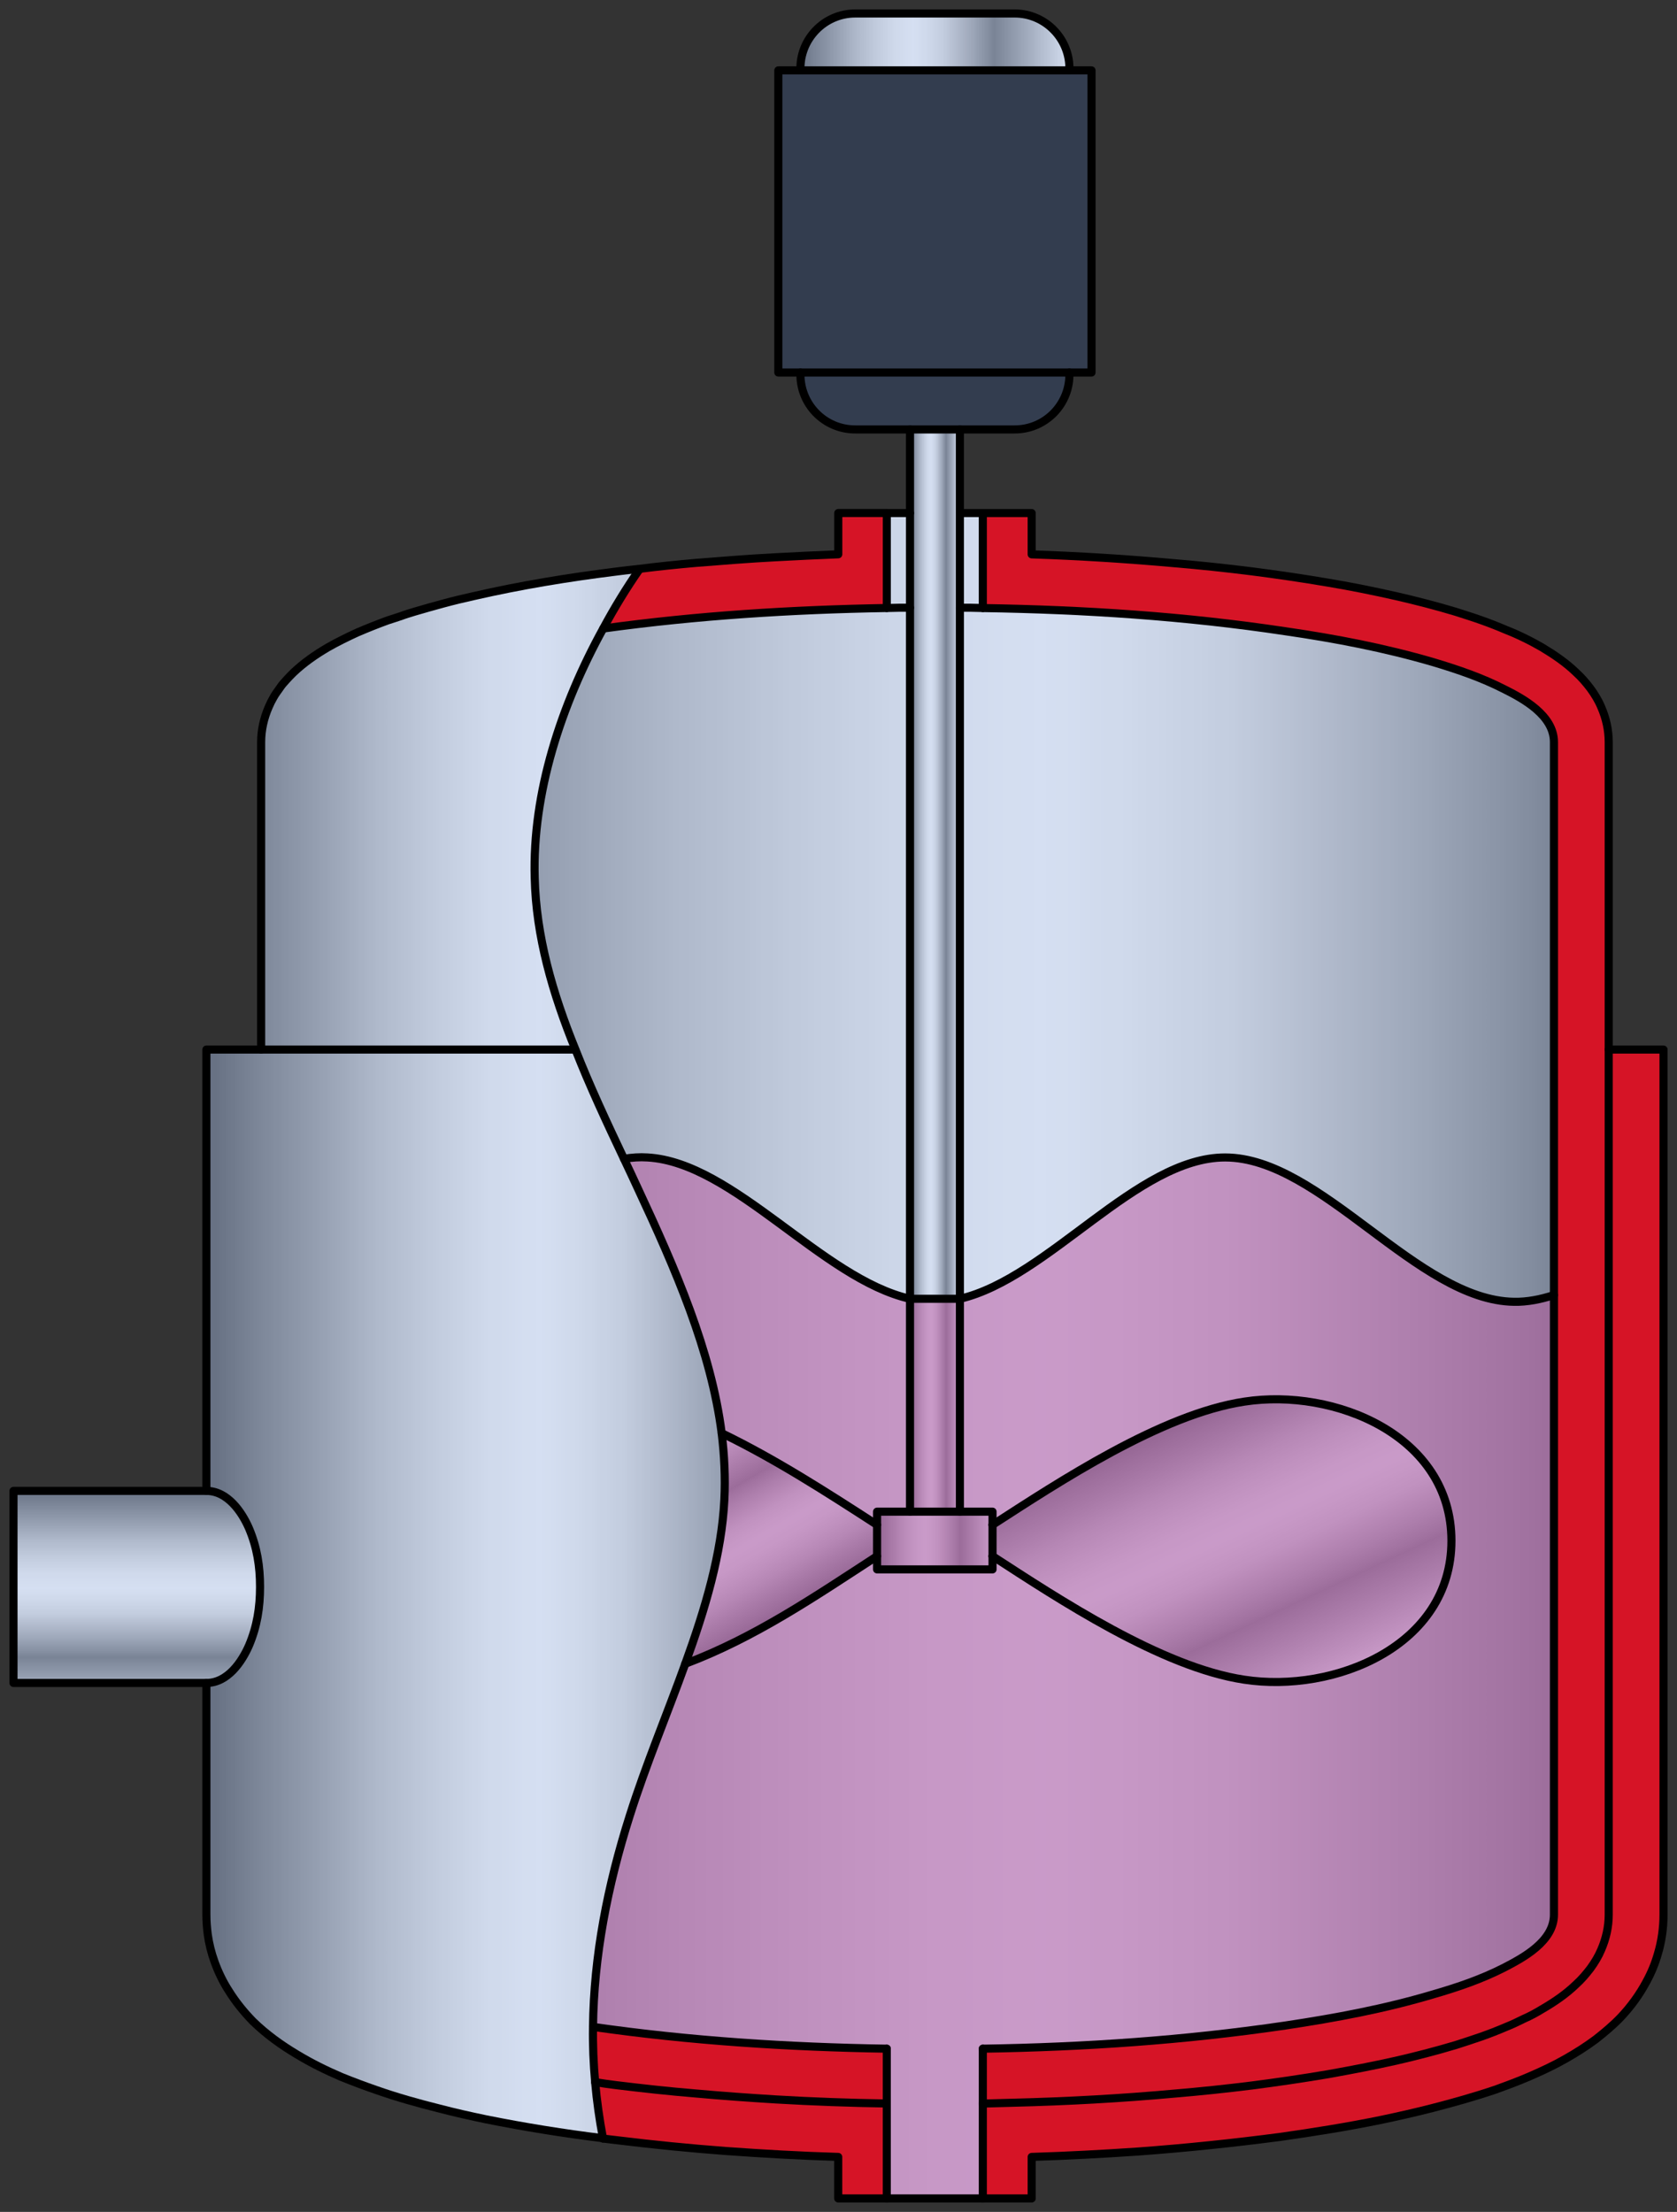  
<svg version="1.1" baseProfile="basic" id="Layer_1"  xmlns:agg="http://www.example.com"
	 xmlns="http://www.w3.org/2000/svg"  xmlns:xlink="http://www.w3.org/1999/xlink" x="0px" y="0px"  
	 viewBox="0 0 62.161 82" xml:space="preserve">

<rect x="0" y="0" width="62.161" height="82" fill="#333333" stroke="none"/>

<agg:params>
	<agg:param type="C" name="color" description="Color" cssAttributes="fill" classes="color"/>
	<agg:param  type="C" name="liquidColor" classes="liquid" cssAttributes="fill" description="Liquid Color"/>
	<agg:param type="F" name="saturation" description="Saturation" min="0" max="1" cssAttributes="opacity" classes="color"/>
	<agg:param  type="F" name="liquidOpacity" classes="liquid" min="0" max="1" cssAttributes="opacity" description="Liquid Saturation"/>
</agg:params>

<style type="text/css" >
   <![CDATA[

	.stroke{
		stroke-width:0.3;
		stroke-linecap:round;
		stroke-linejoin:round;
		stroke: black;
		fill:none;
	}
	
	.color {
		fill:#3664BF;
		opacity:0.2;
	}
	
	.liquid {
		fill:#BF56A1;
		opacity:0.5;
	}
		
	.section {
		fill:red;
	}
	
	.section-stroke{
		fill:#800000
	}

      ]]>
</style>	 
	 
<defs>
	<linearGradient id="base" gradientUnits="userSpaceOnUse" x1="11.499" y1="50.259" x2="76.003" y2="50.259">
		<stop  offset="0" style="stop-color:#767676"/>
		<stop  offset="0.06" style="stop-color:#919191"/>
		<stop  offset="0.14" style="stop-color:#B1B1B1"/>
		<stop  offset="0.21" style="stop-color:#CECECE"/>
		<stop  offset="0.28" style="stop-color:#E4E4E4"/>
		<stop  offset="0.35" style="stop-color:#F6F6F6"/>
		<stop  offset="0.42" style="stop-color:#FEFEFF"/>
		<stop  offset="0.47" style="stop-color:#F6F6F6"/>
		<stop  offset="0.53" style="stop-color:#E7E7E7"/>
		<stop  offset="0.58" style="stop-color:#D2D1D1"/>
		<stop  offset="0.64" style="stop-color:#B7B7B7"/>
		<stop  offset="0.7" style="stop-color:#989898"/>
		<stop  offset="0.72" style="stop-color:#8B8B8B"/>
		<stop  offset="1" style="stop-color:#FDFDFD"/>
	</linearGradient>

	<linearGradient id="base2" xlink:href="#base" x1="29.669" y1="0" x2="39.64" y2="0"/>
	<linearGradient id="base3" xlink:href="#base" x1="8" y1="0" x2="36.527" y2="0"/>
	<linearGradient id="base4" xlink:href="#base" x1="43.379" y1="52.765" x2="48.077" y2="62.839"/>
	<linearGradient id="base5" xlink:href="#base" x1="32.51" y1="0" x2="36.79" y2="0"/>
	<linearGradient id="base6" xlink:href="#base" x1="0" y1="55.31" x2="0" y2="63.813"/>
	<linearGradient id="base7" xlink:href="#base" x1="28.85" y1="0" x2="41.643" y2="0"/>
	<linearGradient id="base8" xlink:href="#base" x1="8" y1="0" x2="36.527" y2="0"/>
	<linearGradient id="base9" xlink:href="#base" x1="29.319" y1="59.735" x2="25.817" y2="53.669"/>
	<linearGradient id="base10" xlink:href="#base" x1="33.731" y1="0" x2="35.581" y2="0"/>
</defs>
	 
<path fill="url(#base)" d="M55.76,25.55c-0.84-0.431-1.721-0.73-2.621-1c-1.809-0.53-3.639-0.88-5.5-1.15
	c-3.719-0.56-7.449-0.8-11.209-0.859c0-1.181,0-2.351,0-3.521H32.87c0,1.17,0,2.34,0,3.521c-3.52,0.06-7.02,0.279-10.509,0.76
	c-1.57,2.85-2.63,6.109-2.54,9.24c0.05,2.17,0.66,4.279,1.51,6.369c0.53,1.351,1.16,2.7,1.8,4.051c0.17,0.359,0.34,0.72,0.51,1.09
	c1.4,3,2.721,6.029,3.11,9.08c0.1,0.819,0.14,1.64,0.1,2.46c-0.1,2.02-0.71,4.05-1.449,6.09c-0.67,1.86-1.46,3.74-2.061,5.64
	c-0.82,2.58-1.33,5.199-1.359,7.82c3.619,0.52,7.239,0.75,10.889,0.809V81.5c1.189,0,2.371,0,3.561,0v-5.551
	c3.76-0.059,7.48-0.309,11.209-0.859c1.861-0.279,3.691-0.619,5.5-1.16c0.9-0.26,1.781-0.561,2.621-0.99
	c0.67-0.35,1.84-0.959,1.84-1.959c0-7.661,0-15.31,0-22.97c0-6.83,0-13.67,0-20.5C57.6,26.51,56.44,25.89,55.76,25.55z"/>
<path fill="url(#base2)" d="M31.7,0.5c1.97,0,3.939,0,5.91,0c1.15,0,2.07,0.96,2.029,2.109H29.67C29.63,1.46,30.55,0.5,31.7,0.5z
	"/>
<path fill="url(#base2)" d="M31.7,15.92c-1.15,0-2.07-0.95-2.03-2.11h9.969c0.041,1.16-0.879,2.11-2.029,2.11
	C36.93,15.92,32.379,15.92,31.7,15.92z"/>
<path fill="url(#base3)" d="M17.56,22.1c1.74-0.4,3.511-0.69,5.28-0.91c0.29-0.04,0.57-0.07,0.86-0.1v0.02
	c-0.48,0.69-0.931,1.431-1.34,2.19c-1.57,2.85-2.63,6.109-2.54,9.24c0.05,2.17,0.66,4.279,1.51,6.369h-0.01H9.68
	c0-3.8,0-7.6,0-11.399c0-0.45,0.101-0.891,0.28-1.3c0.05-0.12,0.11-0.24,0.18-0.36c0.061-0.11,0.141-0.22,0.221-0.33
	c0.069-0.11,0.159-0.21,0.25-0.31c0.09-0.101,0.18-0.19,0.27-0.28c0.38-0.36,0.811-0.66,1.271-0.93c0.35-0.2,0.72-0.381,1.09-0.551
	c0.37-0.159,0.75-0.31,1.13-0.449c0.17-0.051,0.33-0.11,0.49-0.16c0.159-0.061,0.33-0.11,0.489-0.16
	c0.37-0.11,0.73-0.21,1.101-0.311C16.82,22.27,17.19,22.18,17.56,22.1z"/>
<path fill="url(#base4)" d="M46.129,51.96c3.33-0.511,7.67,1.25,7.67,5.159c0,3.91-4.35,5.66-7.68,5.15
	c-3.07-0.46-6.91-3.01-9.33-4.58v-1.16C39.219,54.96,43.049,52.42,46.129,51.96z"/>
<path class="section" d="M22.93,79.349c-0.189-0.02-0.39-0.049-0.58-0.07v-0.01c-0.13-0.689-0.229-1.389-0.29-2.08
	c0.261,0.041,0.521,0.08,0.78,0.111c0.98,0.119,1.97,0.229,2.95,0.309c0.99,0.09,1.979,0.16,2.97,0.221
	c1.37,0.08,2.74,0.131,4.11,0.15v3.52c-0.6,0-1.2,0-1.799,0c0-0.51,0-1.02,0-1.539c-1.4-0.041-2.801-0.121-4.19-0.221
	C25.56,79.64,24.24,79.509,22.93,79.349z"/>
<polygon fill="url(#base5)" points="35.581,56.04 36.79,56.04 36.79,56.529 36.79,57.689 36.79,58.18 32.51,58.18 32.51,57.689 
	32.51,56.529 32.51,56.04 33.731,56.04 "/>
<path fill="url(#base6)" d="M9.64,58.829C9.64,59.59,9.53,60.29,9.23,61c-0.261,0.6-0.79,1.39-1.58,1.39c-2.391,0-4.771,0-7.15,0
	c0-2.37,0-4.75,0-7.12c2.38,0,4.76,0,7.15,0c0.79,0,1.319,0.79,1.58,1.39C9.53,57.369,9.64,58.069,9.64,58.829z"/>
<path class="section" d="M21.98,75.14c3.619,0.52,7.239,0.75,10.889,0.809v2.031c-1.37-0.02-2.74-0.07-4.11-0.15
	c-0.99-0.061-1.979-0.131-2.97-0.221c-0.98-0.08-1.97-0.189-2.95-0.309c-0.26-0.031-0.52-0.07-0.78-0.111
	C22,76.509,21.97,75.83,21.98,75.14z"/>
<rect x="28.85" y="2.609" fill="url(#base7)"  />
<path fill="url(#base8)" d="M22.35,79.269c-1.449-0.18-2.89-0.41-4.33-0.699c-0.579-0.121-1.159-0.25-1.729-0.4
	c-0.8-0.199-1.58-0.42-2.35-0.689c-0.431-0.15-0.86-0.311-1.28-0.48c-0.561-0.24-1.11-0.51-1.641-0.83
	c-0.59-0.35-1.159-0.76-1.649-1.24c-0.33-0.34-0.63-0.709-0.88-1.109c-0.221-0.34-0.4-0.711-0.54-1.1c-0.12-0.33-0.2-0.66-0.25-1.01
	c-0.03-0.24-0.05-0.48-0.05-0.73c0-2.861,0-5.73,0-8.59c0.79,0,1.319-0.79,1.58-1.39c0.3-0.71,0.409-1.41,0.409-2.171
	c0-0.76-0.109-1.46-0.409-2.17c-0.261-0.6-0.79-1.39-1.58-1.39v-16.36H9.68H21.32h0.01c0.53,1.351,1.16,2.7,1.8,4.051
	c0.17,0.359,0.34,0.72,0.51,1.09c1.4,3,2.721,6.029,3.11,9.08c0.1,0.819,0.14,1.64,0.1,2.46c-0.1,2.02-0.71,4.05-1.449,6.09
	c-0.67,1.86-1.46,3.74-2.061,5.64c-0.82,2.58-1.33,5.199-1.359,7.82C21.97,75.83,22,76.509,22.06,77.189
	C22.12,77.88,22.22,78.58,22.35,79.269z"/>
<path class="section" d="M43.549,77.609c0.951-0.08,1.9-0.18,2.852-0.299c0.939-0.121,1.889-0.26,2.83-0.42
	c0.84-0.15,1.68-0.311,2.52-0.5c0.74-0.17,1.48-0.361,2.209-0.58c0.311-0.1,0.631-0.201,0.941-0.311
	c0.309-0.109,0.619-0.23,0.92-0.359c0.229-0.09,0.459-0.201,0.68-0.311c0.23-0.1,0.449-0.221,0.66-0.35
	c0.449-0.26,0.889-0.561,1.26-0.92c0.199-0.18,0.369-0.381,0.529-0.59c0.16-0.221,0.301-0.451,0.4-0.691
	c0.18-0.41,0.279-0.85,0.279-1.299c0-10.69,0-21.38,0-32.071c0.68,0,1.352,0,2.031,0c0,10.69,0,21.381,0,32.071
	c0,0.49-0.07,0.99-0.211,1.459c-0.1,0.352-0.24,0.691-0.42,1.021c-0.26,0.488-0.59,0.939-0.971,1.34
	c-0.279,0.289-0.59,0.549-0.908,0.799c-0.361,0.27-0.74,0.51-1.131,0.73c-0.42,0.24-0.85,0.439-1.289,0.631
	c-0.432,0.189-0.871,0.35-1.311,0.51c-0.77,0.26-1.551,0.479-2.33,0.68c-0.621,0.16-1.24,0.299-1.859,0.43
	c-1.262,0.26-2.521,0.461-3.791,0.641c-1.74,0.229-3.49,0.41-5.24,0.539c-1.32,0.09-2.641,0.16-3.959,0.201c0,0.52,0,1.029,0,1.539
	c-0.602,0-1.211,0-1.811,0v-3.52c0.379-0.01,0.75-0.02,1.129-0.031C39.559,77.9,41.549,77.791,43.549,77.609z"/>
<path fill="url(#base9)" d="M32.51,56.529v1.16c-2.291,1.49-4.51,3.01-7.11,3.99c0.739-2.04,1.35-4.07,1.449-6.09
	c0.04-0.82,0-1.641-0.1-2.46C28.77,54.109,30.64,55.319,32.51,56.529z"/>
<path class="section" d="M47.639,23.399c-3.719-0.56-7.449-0.8-11.209-0.859c0-1.181,0-2.351,0-3.521
	c0.609,0,1.209,0,1.811,0c0,0.51,0,1.021,0,1.53c1.77,0.06,3.539,0.17,5.309,0.33c0.951,0.08,1.9,0.18,2.852,0.3
	c0.939,0.12,1.889,0.26,2.83,0.42c0.84,0.14,1.68,0.31,2.52,0.5c0.74,0.17,1.48,0.36,2.209,0.58c0.311,0.1,0.631,0.2,0.941,0.31
	c0.309,0.11,0.619,0.23,0.92,0.36c0.229,0.09,0.459,0.19,0.68,0.3c0.23,0.11,0.449,0.23,0.66,0.351
	c0.449,0.27,0.889,0.569,1.26,0.93c0.199,0.18,0.369,0.38,0.529,0.59c0.16,0.22,0.301,0.45,0.4,0.69
	c0.18,0.409,0.279,0.85,0.279,1.3c0,3.8,0,7.6,0,11.399c0,10.69,0,21.381,0,32.071c0,0.449-0.1,0.889-0.279,1.299
	c-0.1,0.24-0.24,0.471-0.4,0.691c-0.16,0.209-0.33,0.41-0.529,0.59c-0.371,0.359-0.811,0.66-1.26,0.92
	c-0.211,0.129-0.43,0.25-0.66,0.35c-0.221,0.109-0.451,0.221-0.68,0.311c-0.301,0.129-0.611,0.25-0.92,0.359
	c-0.311,0.109-0.631,0.211-0.941,0.311c-0.729,0.219-1.469,0.41-2.209,0.58c-0.84,0.189-1.68,0.35-2.52,0.5
	c-0.941,0.16-1.891,0.299-2.83,0.42c-0.951,0.119-1.9,0.219-2.852,0.299c-2,0.182-3.99,0.291-5.99,0.34
	c-0.379,0.012-0.75,0.021-1.129,0.031v-2.031c3.76-0.059,7.48-0.309,11.209-0.859c1.861-0.279,3.691-0.619,5.5-1.16
	c0.9-0.26,1.781-0.561,2.621-0.99c0.67-0.35,1.84-0.959,1.84-1.959c0-7.661,0-15.31,0-22.97c0-6.83,0-13.67,0-20.5
	c0-1-1.16-1.62-1.84-1.96c-0.84-0.431-1.721-0.73-2.621-1C51.331,24.02,49.5,23.67,47.639,23.399z"/>
<path fill="url(#base10)" d="M35.581,48.149v7.891h-1.85v-7.891v-25.62v-3.51v-3.1c0.619,0,1.229,0,1.85,0v3.1v3.51V48.149z"/>
<path class="section" d="M32.87,19.02c0,1.17,0,2.34,0,3.521c-3.52,0.06-7.02,0.279-10.509,0.76
	c0.409-0.76,0.859-1.5,1.34-2.19v-0.02c0.7-0.09,1.399-0.16,2.09-0.221c0.99-0.079,1.979-0.159,2.97-0.21
	c0.771-0.04,1.54-0.08,2.311-0.109c0-0.51,0-1.021,0-1.53C31.67,19.02,32.27,19.02,32.87,19.02z"/>
<path class="color" d="M59.629,38.909c0-3.8,0-7.6,0-11.399c0-0.45-0.1-0.891-0.279-1.3
	c-0.1-0.24-0.24-0.471-0.4-0.69c-0.16-0.21-0.33-0.41-0.529-0.59c-0.371-0.36-0.811-0.66-1.26-0.93
	c-0.211-0.12-0.43-0.24-0.66-0.351c-0.221-0.109-0.451-0.21-0.68-0.3c-0.301-0.13-0.611-0.25-0.92-0.36
	c-0.311-0.109-0.631-0.21-0.941-0.31c-0.729-0.22-1.469-0.41-2.209-0.58c-0.84-0.19-1.68-0.36-2.52-0.5
	c-0.941-0.16-1.891-0.3-2.83-0.42c-0.951-0.12-1.9-0.22-2.852-0.3c-1.77-0.16-3.539-0.271-5.309-0.33c0-0.51,0-1.021,0-1.53
	c-0.602,0-1.201,0-1.811,0h-0.85v-3.1c0.952,0,1.771,0,2.029,0c1.15,0,2.07-0.95,2.029-2.11h0.82v-11.2h-0.82
	C39.68,1.46,38.76,0.5,37.61,0.5c-1.971,0-3.939,0-5.91,0c-1.15,0-2.07,0.96-2.03,2.109h-0.82v11.2h0.82
	c-0.04,1.16,0.88,2.11,2.03,2.11c0.258,0,1.078,0,2.031,0v3.1H32.87c-0.6,0-1.2,0-1.799,0c0,0.51,0,1.021,0,1.53
	c-0.771,0.029-1.54,0.069-2.311,0.109c-0.99,0.051-1.979,0.131-2.97,0.21C25.1,20.93,24.4,21,23.7,21.09
	c-0.29,0.029-0.57,0.06-0.86,0.1c-1.77,0.22-3.54,0.51-5.28,0.91c-0.369,0.08-0.739,0.17-1.109,0.27
	c-0.37,0.101-0.73,0.2-1.101,0.311c-0.159,0.05-0.33,0.1-0.489,0.16c-0.16,0.05-0.32,0.109-0.49,0.16
	c-0.38,0.14-0.76,0.29-1.13,0.449C12.87,23.619,12.5,23.8,12.15,24c-0.46,0.27-0.891,0.569-1.271,0.93
	c-0.09,0.09-0.18,0.18-0.27,0.28c-0.091,0.1-0.181,0.199-0.25,0.31c-0.08,0.11-0.16,0.22-0.221,0.33
	c-0.069,0.12-0.13,0.24-0.18,0.36c-0.18,0.409-0.28,0.85-0.28,1.3c0,3.8,0,7.6,0,11.399H7.65v16.36c-2.391,0-4.771,0-7.15,0
	c0,2.37,0,4.75,0,7.12c2.38,0,4.76,0,7.15,0c0,2.86,0,5.729,0,8.59c0,0.25,0.02,0.49,0.05,0.73c0.05,0.35,0.13,0.68,0.25,1.01
	c0.14,0.389,0.319,0.76,0.54,1.1c0.25,0.4,0.55,0.77,0.88,1.109c0.49,0.48,1.06,0.891,1.649,1.24c0.53,0.32,1.08,0.59,1.641,0.83
	c0.42,0.17,0.85,0.33,1.28,0.48c0.77,0.27,1.55,0.49,2.35,0.689c0.57,0.15,1.15,0.279,1.729,0.4c1.44,0.289,2.881,0.52,4.33,0.699
	v0.01c0.19,0.021,0.391,0.051,0.58,0.07c1.311,0.16,2.63,0.291,3.95,0.391c1.39,0.1,2.79,0.18,4.19,0.221c0,0.52,0,1.029,0,1.539
	c0.6,0,1.2,0,1.799,0c1.189,0,2.371,0,3.561,0c0.6,0,1.209,0,1.811,0c0-0.51,0-1.02,0-1.539c1.318-0.041,2.639-0.111,3.959-0.201
	c1.75-0.129,3.5-0.311,5.24-0.539c1.27-0.18,2.529-0.381,3.791-0.641c0.619-0.131,1.238-0.27,1.859-0.43
	c0.779-0.201,1.561-0.42,2.33-0.68c0.439-0.16,0.879-0.32,1.311-0.51c0.439-0.191,0.869-0.391,1.289-0.631
	c0.391-0.221,0.77-0.461,1.131-0.73c0.318-0.25,0.629-0.51,0.908-0.799c0.381-0.4,0.711-0.852,0.971-1.34
	c0.18-0.33,0.32-0.67,0.42-1.021c0.141-0.469,0.211-0.969,0.211-1.459c0-10.69,0-21.38,0-32.071
	C60.981,38.909,60.309,38.909,59.629,38.909z"/>	
<path class="liquid" d="M56.12,48.26c-3.59-0.05-7.15-5.351-10.709-5.351c-3.271,0-6.541,4.471-9.83,5.24h-1.85
	c-3.261-0.74-6.531-5.06-9.731-5.24c-0.29-0.02-0.58,0-0.87,0.051c0.17,0.359,0.34,0.72,0.51,1.09c1.4,3,2.721,6.029,3.11,9.08
	c0.1,0.819,0.14,1.64,0.1,2.46c-0.1,2.02-0.71,4.05-1.449,6.09c-0.67,1.86-1.46,3.74-2.061,5.64c-0.82,2.58-1.33,5.199-1.359,7.82
	c3.619,0.52,7.239,0.75,10.889,0.809v2.031v3.52c1.189,0,2.371,0,3.561,0v-3.52v-2.031c3.76-0.059,7.48-0.309,11.209-0.859
	c1.861-0.279,3.691-0.619,5.5-1.16c0.9-0.26,1.781-0.561,2.621-0.99c0.67-0.35,1.84-0.959,1.84-1.959c0-7.661,0-15.31,0-22.97
	C57.11,48.17,56.61,48.27,56.12,48.26z"/>
	
<g class="stroke">
	<polyline points="36.43,75.949 36.43,77.98 36.43,81.5 	"/>
	<path d="M22.35,79.279
		c0.19,0.021,0.391,0.051,0.58,0.07c1.311,0.16,2.63,0.291,3.95,0.391c1.39,0.1,2.79,0.18,4.19,0.221c0,0.52,0,1.029,0,1.539
		c0.6,0,1.2,0,1.799,0c1.189,0,2.371,0,3.561,0c0.6,0,1.209,0,1.811,0c0-0.51,0-1.02,0-1.539c1.318-0.041,2.639-0.111,3.959-0.201
		c1.75-0.129,3.5-0.311,5.24-0.539c1.27-0.18,2.529-0.381,3.791-0.641c0.619-0.131,1.238-0.27,1.859-0.43
		c0.779-0.201,1.561-0.42,2.33-0.68c0.439-0.16,0.879-0.32,1.311-0.51c0.439-0.191,0.869-0.391,1.289-0.631
		c0.391-0.221,0.77-0.461,1.131-0.73c0.318-0.25,0.629-0.51,0.908-0.799c0.381-0.4,0.711-0.852,0.971-1.34
		c0.18-0.33,0.32-0.67,0.42-1.021c0.141-0.469,0.211-0.969,0.211-1.459c0-10.69,0-21.38,0-32.071c-0.68,0-1.352,0-2.031,0"/>
	<path d="M7.65,62.39
		c0,2.86,0,5.729,0,8.59c0,0.25,0.02,0.49,0.05,0.73c0.05,0.35,0.13,0.68,0.25,1.01c0.14,0.389,0.319,0.76,0.54,1.1
		c0.25,0.4,0.55,0.77,0.88,1.109c0.49,0.48,1.06,0.891,1.649,1.24c0.53,0.32,1.08,0.59,1.641,0.83c0.42,0.17,0.85,0.33,1.28,0.48
		c0.77,0.27,1.55,0.49,2.35,0.689c0.57,0.15,1.15,0.279,1.729,0.4c1.44,0.289,2.881,0.52,4.33,0.699"/>
	<path d="M21.98,75.14c3.619,0.52,7.239,0.75,10.889,0.809"/>
	<path d="M32.87,77.98
		c-1.37-0.02-2.74-0.07-4.11-0.15c-0.99-0.061-1.979-0.131-2.97-0.221c-0.98-0.08-1.97-0.189-2.95-0.309
		c-0.26-0.031-0.52-0.07-0.78-0.111"/>
	<polyline points="32.87,75.949 32.87,77.98 32.87,81.5 	"/>
	<polyline points="21.32,38.909 9.68,38.909 7.65,38.909 7.65,55.27 	"/>
	<path d="M7.65,55.27
		c-2.391,0-4.771,0-7.15,0c0,2.37,0,4.75,0,7.12c2.38,0,4.76,0,7.15,0c0.79,0,1.319-0.79,1.58-1.39c0.3-0.71,0.409-1.41,0.409-2.171
		c0-0.76-0.109-1.46-0.409-2.17C8.97,56.06,8.44,55.27,7.65,55.27z"/>
	<path d="M22.35,79.279v-0.01
		c-0.13-0.689-0.229-1.389-0.29-2.08c-0.06-0.68-0.09-1.359-0.079-2.049c0.029-2.621,0.539-5.24,1.359-7.82
		c0.601-1.9,1.391-3.78,2.061-5.64c0.739-2.04,1.35-4.07,1.449-6.09c0.04-0.82,0-1.641-0.1-2.46c-0.39-3.051-1.71-6.08-3.11-9.08
		c-0.17-0.37-0.34-0.73-0.51-1.09c-0.64-1.351-1.27-2.7-1.8-4.051c-0.85-2.09-1.46-4.199-1.51-6.369
		c-0.09-3.131,0.97-6.391,2.54-9.24c0.409-0.76,0.859-1.5,1.34-2.19"/>
	<path d="M25.4,61.68c2.6-0.98,4.819-2.5,7.11-3.99"/>
	<path d="M32.51,56.529c-1.871-1.21-3.741-2.42-5.76-3.399"/>
	<polyline points="36.79,56.529 36.79,56.04 35.581,56.04 33.731,56.04 32.51,56.04 32.51,56.529 32.51,57.689 32.51,58.18 36.79,58.18 36.79,57.689 	"/>
	<line x1="36.79" y1="56.529" x2="36.79" y2="57.689"/>
	<path d="M36.79,56.529c2.43-1.569,6.26-4.109,9.34-4.569c3.33-0.511,7.67,1.25,7.67,5.159c0,3.91-4.35,5.66-7.68,5.15c-3.07-0.46-6.91-3.01-9.33-4.58"/>
	<path d="M36.43,75.949
		c3.76-0.059,7.48-0.309,11.209-0.859c1.861-0.279,3.691-0.619,5.5-1.16c0.9-0.26,1.781-0.561,2.621-0.99
		c0.67-0.35,1.84-0.959,1.84-1.959c0-7.661,0-15.31,0-22.97c0-6.83,0-13.67,0-20.5c0-1-1.16-1.62-1.84-1.96
		c-0.84-0.431-1.721-0.73-2.621-1c-1.809-0.53-3.639-0.88-5.5-1.15c-3.719-0.56-7.449-0.8-11.209-0.859c0-1.181,0-2.351,0-3.521
		c0.609,0,1.209,0,1.811,0c0,0.51,0,1.021,0,1.53c1.77,0.06,3.539,0.17,5.309,0.33c0.951,0.08,1.9,0.18,2.852,0.3
		c0.939,0.12,1.889,0.26,2.83,0.42c0.84,0.14,1.68,0.31,2.52,0.5c0.74,0.17,1.48,0.36,2.209,0.58c0.311,0.1,0.631,0.2,0.941,0.31
		c0.309,0.11,0.619,0.23,0.92,0.36c0.229,0.09,0.459,0.19,0.68,0.3c0.23,0.11,0.449,0.23,0.66,0.351
		c0.449,0.27,0.889,0.569,1.26,0.93c0.199,0.18,0.369,0.38,0.529,0.59c0.16,0.22,0.301,0.45,0.4,0.69
		c0.18,0.409,0.279,0.85,0.279,1.3c0,3.8,0,7.6,0,11.399c0,10.69,0,21.381,0,32.071c0,0.449-0.1,0.889-0.279,1.299
		c-0.1,0.24-0.24,0.471-0.4,0.691c-0.16,0.209-0.33,0.41-0.529,0.59c-0.371,0.359-0.811,0.66-1.26,0.92
		c-0.211,0.129-0.43,0.25-0.66,0.35c-0.221,0.109-0.451,0.221-0.68,0.311c-0.301,0.129-0.611,0.25-0.92,0.359
		c-0.311,0.109-0.631,0.211-0.941,0.311c-0.729,0.219-1.469,0.41-2.209,0.58c-0.84,0.189-1.68,0.35-2.52,0.5
		c-0.941,0.16-1.891,0.299-2.83,0.42c-0.951,0.119-1.9,0.219-2.852,0.299c-2,0.182-3.99,0.291-5.99,0.34
		c-0.379,0.012-0.75,0.021-1.129,0.031"/>
	<path d="M9.68,38.909
		c0-3.8,0-7.6,0-11.399c0-0.45,0.101-0.891,0.28-1.3c0.05-0.12,0.11-0.24,0.18-0.36c0.061-0.11,0.141-0.22,0.221-0.33
		c0.069-0.11,0.159-0.21,0.25-0.31c0.09-0.101,0.18-0.19,0.27-0.28c0.38-0.36,0.811-0.66,1.271-0.93c0.35-0.2,0.72-0.381,1.09-0.551
		c0.37-0.159,0.75-0.31,1.13-0.449c0.17-0.051,0.33-0.11,0.49-0.16c0.159-0.061,0.33-0.11,0.489-0.16
		c0.37-0.11,0.73-0.21,1.101-0.311c0.37-0.1,0.74-0.189,1.109-0.27c1.74-0.4,3.511-0.69,5.28-0.91c0.29-0.04,0.57-0.07,0.86-0.1
		c0.7-0.09,1.399-0.16,2.09-0.221c0.99-0.079,1.979-0.159,2.97-0.21c0.771-0.04,1.54-0.08,2.311-0.109c0-0.51,0-1.021,0-1.53
		c0.6,0,1.2,0,1.799,0c0,1.17,0,2.34,0,3.521c-3.52,0.06-7.02,0.279-10.509,0.76"/>
	<path d="M33.731,22.529
		c-0.281,0-0.57,0-0.861,0.011"/>
	<path d="M36.43,22.54c-0.279-0.011-0.57-0.011-0.85-0.011"/>
	<polyline points="35.581,19.02 36.01,19.02 36.43,19.02 	"/>
	<line x1="32.87" y1="19.02" x2="33.731" y2="19.02"/>
	<polyline points="35.581,56.04 35.581,48.149 35.581,22.529 35.581,19.02 35.581,15.92 	"/>
	<polyline points="33.731,56.04 33.731,48.149 33.731,22.529 33.731,19.02 33.731,15.92 	"/>
	<path d="M39.639,13.81
		c0.041,1.16-0.879,2.11-2.029,2.11c-0.68,0-1.35,0-2.029,0c-0.621,0-1.23,0-1.85,0c-0.682,0-1.352,0-2.031,0
		c-1.15,0-2.07-0.95-2.03-2.11"/>
	<polygon points="39.639,13.81 40.459,13.81 40.459,2.609 39.639,2.609 29.67,2.609 28.85,2.609 28.85,13.81 29.67,13.81 	"/>
	<path d="M39.639,2.609C39.68,1.46,38.76,0.5,37.61,0.5c-1.971,0-3.939,0-5.91,0c-1.15,0-2.07,0.96-2.03,2.109"/>
	<path d="M23.13,42.96
		c0.29-0.051,0.58-0.07,0.87-0.051c3.2,0.181,6.47,4.5,9.731,5.24h1.85c3.289-0.77,6.559-5.24,9.83-5.24
		c3.559,0,7.119,5.301,10.709,5.351c0.49,0.01,0.99-0.09,1.48-0.25"/>
</g>

</svg>
